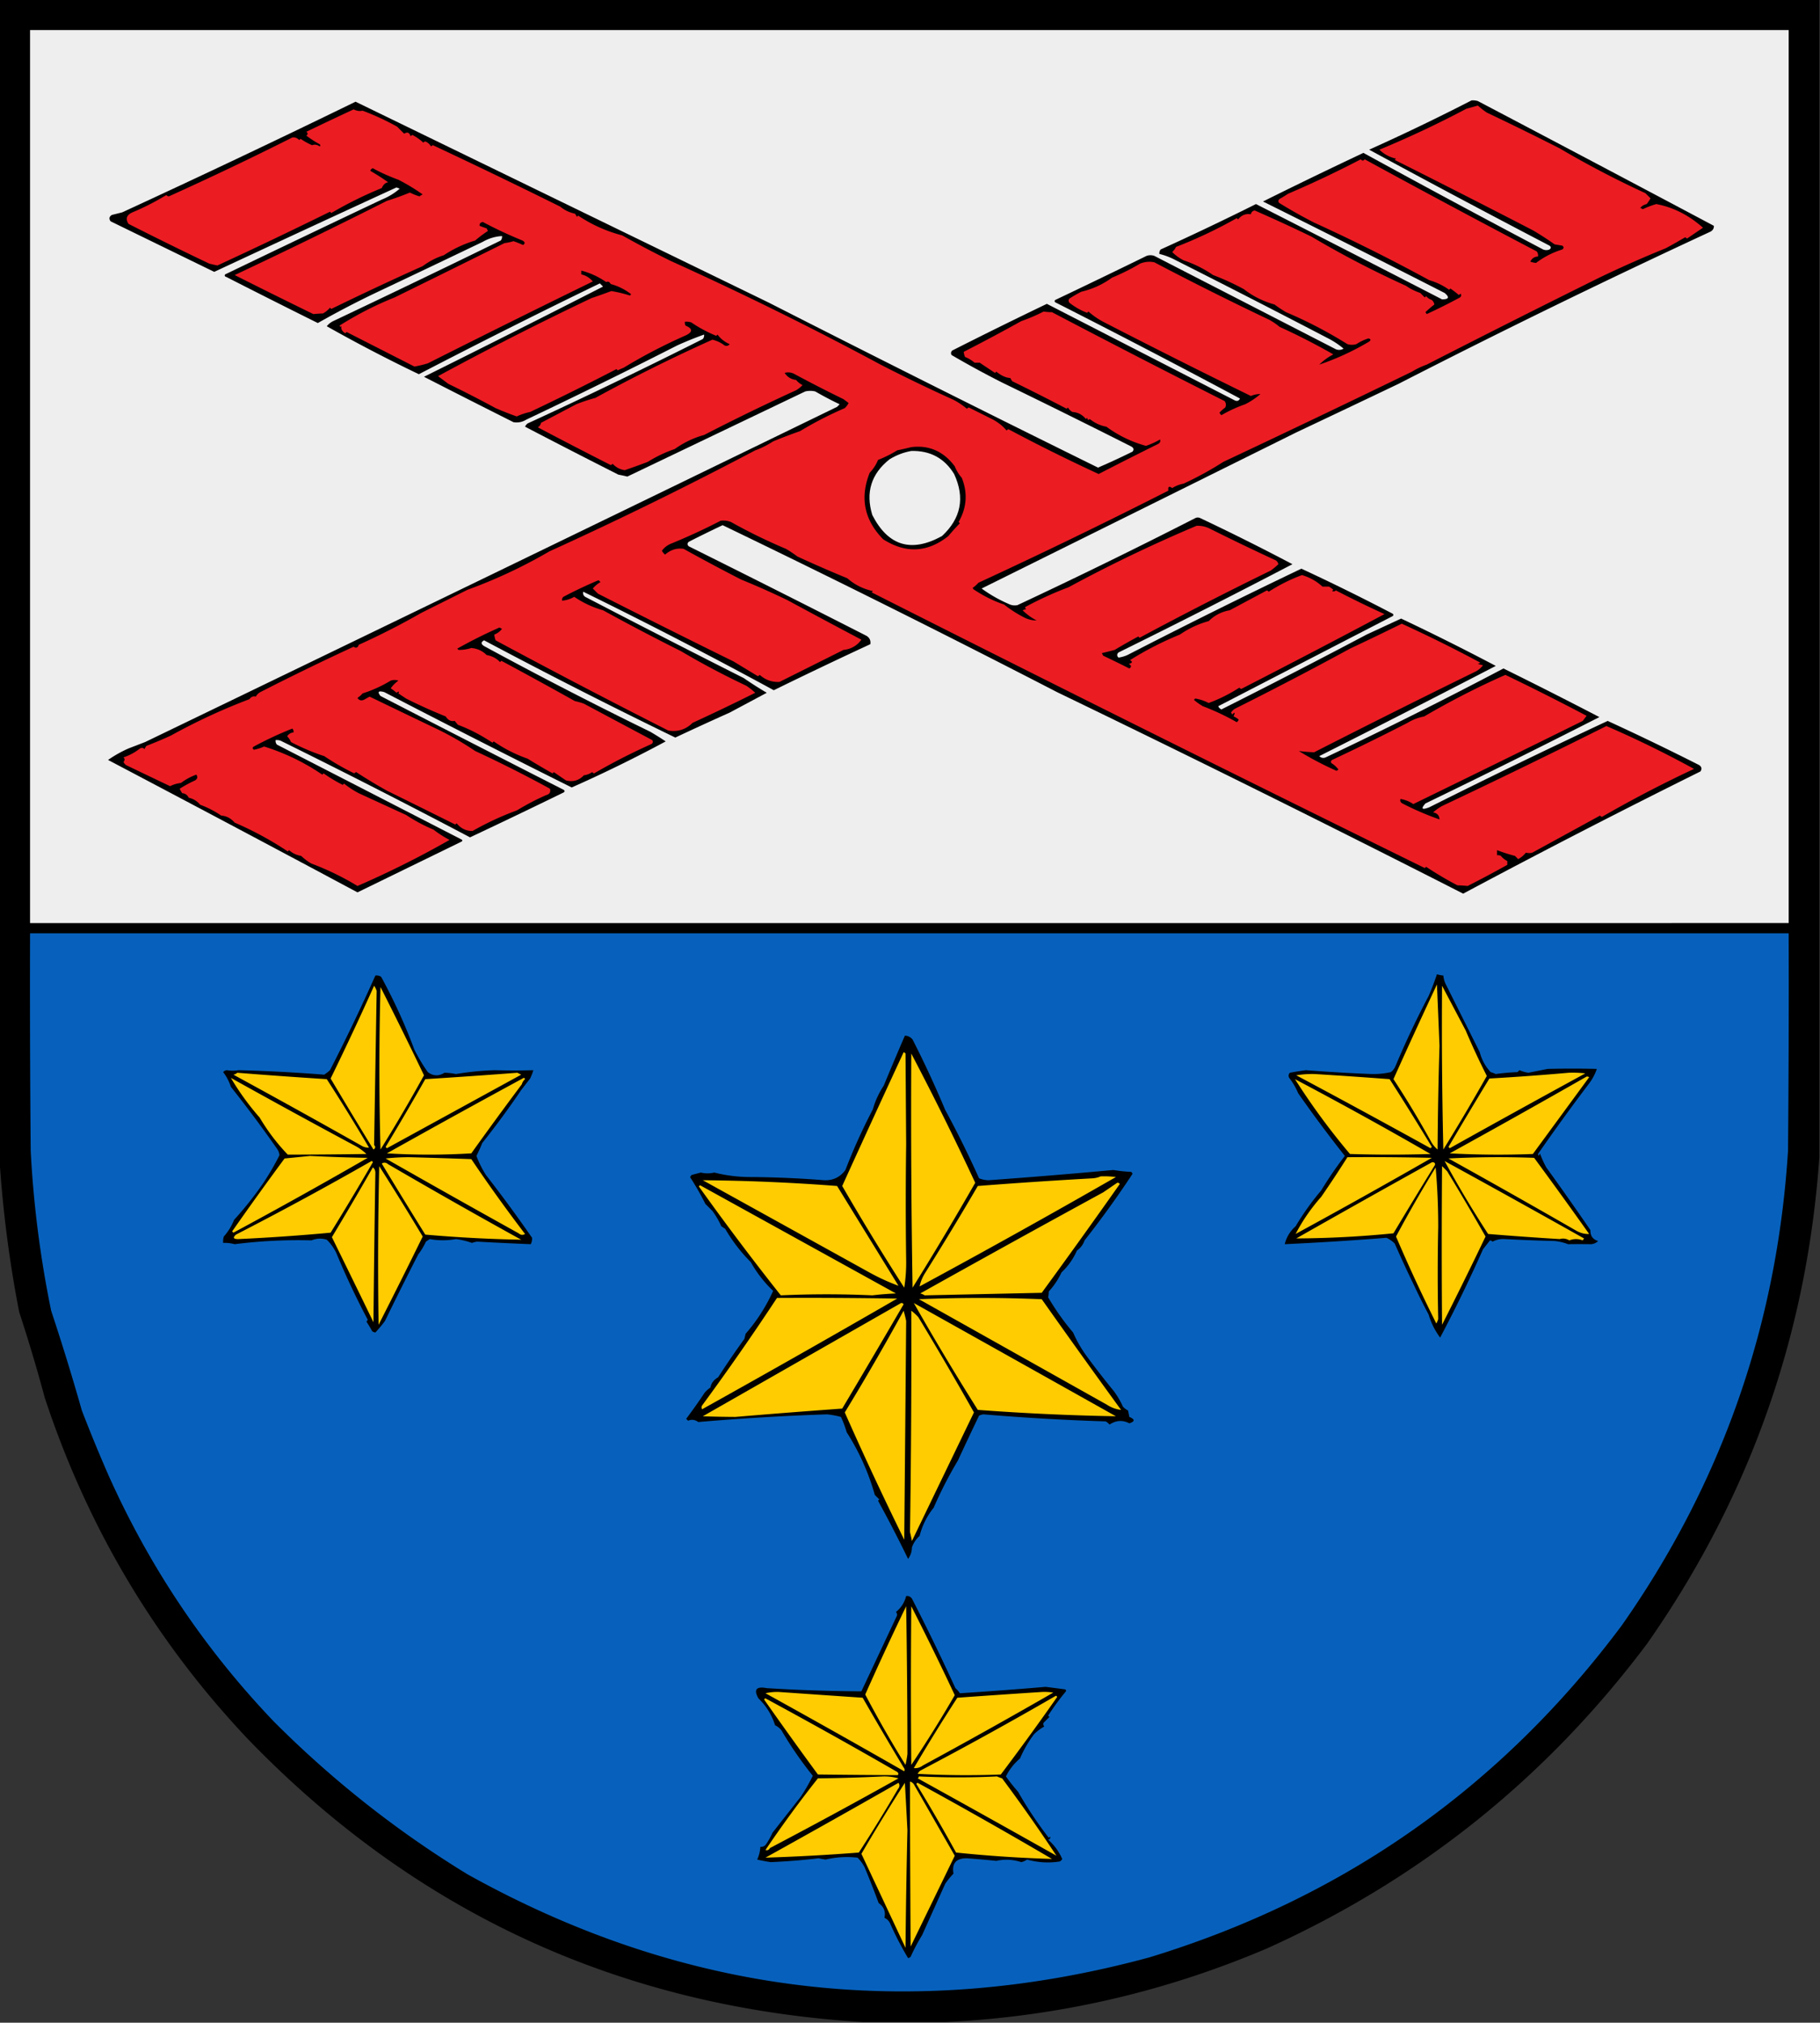 <svg xmlns="http://www.w3.org/2000/svg" width="1423" height="1581" style="shape-rendering:geometricPrecision;text-rendering:geometricPrecision;image-rendering:optimizeQuality;fill-rule:evenodd;clip-rule:evenodd"><rect width="100%" height="100%" fill="#333333" stroke="none"/><path style="opacity:1" d="M-.5-.5h1423v905c-9.8 139.25-54.64 265.92-134.5 380-78.74 105.1-177.91 184.6-297.5 238.5-80.345 34.17-164.012 53.34-251 57.5h-65c-189.154-11.67-349.321-85.34-480.5-221-72.617-76.77-125.617-165.77-159-267a1289.12 1289.12 0 0 0-20-67c-7.807-40.143-12.974-80.476-15.5-121V-.5z"/><path style="opacity:1" fill="#edeeed" d="M23.5 23.5h1375v698H23.5v-698z"/><path style="opacity:1" d="M1150.5 78.5c1.7-.16 3.37.007 5 .5a47416.59 47416.59 0 0 1 184.5 97.5c.16 1.887-.67 3.387-2.5 4.5a6882.757 6882.757 0 0 0-244 119 22570.305 22570.305 0 0 1-80 38l-246 122a108.985 108.985 0 0 0 21 12c2.254 1.15 4.587 1.484 7 1a4464.986 4464.986 0 0 0 139-68c1.333-.667 2.667-.667 4 0a1810.533 1810.533 0 0 1 72 36 6509.367 6509.367 0 0 1-136 69c-1.333 1.333-1.333 2.667 0 4 2.323-.306 4.656-.972 7-2a5072.593 5072.593 0 0 1 136-67.5 1662.91 1662.91 0 0 1 71 35c1.02.502 1.19 1.168.5 2A187046.15 187046.15 0 0 0 952.5 552c.498 1.158 1.331 1.991 2.5 2.5a6153.897 6153.897 0 0 0 113.5-58.5c9.07-4.202 18.07-8.369 27-12.5a1913.932 1913.932 0 0 1 74 37 13321.178 13321.178 0 0 1-138 70.5c1.43 1.44 3.1 1.774 5 1a3543.976 3543.976 0 0 0 139-69.5 3977.108 3977.108 0 0 1 75 38 7310.858 7310.858 0 0 1-136 67.5c-3.77 4.245-2.77 5.245 3 3a5465.754 5465.754 0 0 1 139.5-67.5 2043.058 2043.058 0 0 1 71.5 34.5c2.03 1.396 2.36 3.062 1 5a6934.632 6934.632 0 0 0-185.5 95.5A16691.32 16691.32 0 0 0 826.5 541 10609.356 10609.356 0 0 0 565 410.5a975.723 975.723 0 0 0-26.5 13c-1.231 1.151-1.231 2.317 0 3.5a15455.129 15455.129 0 0 1 139 70c2.419 1.509 3.419 3.675 3 6.5a3850.255 3850.255 0 0 0-75.5 36 3933.568 3933.568 0 0 0-149-77c-.445 2.094.388 3.594 2.5 4.5a10674.649 10674.649 0 0 0 123 63 298.478 298.478 0 0 0 18 11.5c-9.632 5.15-19.299 10.317-29 15.5a2414.783 2414.783 0 0 0-42.5 19.5 4491.836 4491.836 0 0 1-149.5-76c-2.579 1.388-2.579 2.888 0 4.5a3351.167 3351.167 0 0 0 130 67 272.178 272.178 0 0 1 12 7.5 1071.024 1071.024 0 0 1-73.5 36A10061.41 10061.41 0 0 1 300.5 541c-4.615-1.314-5.615-.314-3 3A28959.423 28959.423 0 0 0 441 617.5c.688.832.521 1.498-.5 2a5505.892 5505.892 0 0 1-73 35 6156.987 6156.987 0 0 0-148-75.5 8.43 8.43 0 0 0-4-.5c-.17 1.322.163 2.489 1 3.5l144 74c1.333.667 1.333 1.333 0 2a555708.556 555708.556 0 0 1-81 39.5A33658.09 33658.09 0 0 0 84.5 594a94.832 94.832 0 0 1 16-9l13-5a205908.036 205908.036 0 0 0 541-262l2-2a256.871 256.871 0 0 1-19-10 16.242 16.242 0 0 0-8 0c-46.246 22.121-92.579 44.288-139 66.5a130.406 130.406 0 0 0-7-1.5c-24.516-12.4-48.85-24.9-73-37.5a7.248 7.248 0 0 1 2-2.5 4317.508 4317.508 0 0 0 137-66c.837-1.011 1.17-2.178 1-3.5a273.953 273.953 0 0 0-21 8.5 4834.328 4834.328 0 0 1-118 58c-3.122 1.904-6.455 2.571-10 2a9771.292 9771.292 0 0 1-70-35.5 13783.366 13783.366 0 0 0 140-70.5l-2.5-2.5a5625.501 5625.501 0 0 0-141.5 71 1223.568 1223.568 0 0 1-72-37.5 14.705 14.705 0 0 1 5-4 11984.664 11984.664 0 0 0 131-63c.837-1.011 1.17-2.178 1-3.5-5.317.318-10.317 1.818-15 4.5a15459.8 15459.8 0 0 1-84 40 723.04 723.04 0 0 0-45 23.5 7121.91 7121.91 0 0 1-71.5-36c-1.257-.35-1.591-1.017-1-2A20868.928 20868.928 0 0 1 298.5 156c5.169-2.081 9.836-4.914 14-8.5l-2.5-1a26255.957 26255.957 0 0 0-142.5 66l-81-39.5c-1.49-2.022-1.158-3.688 1-5l8-2A9210.703 9210.703 0 0 0 278 79.5a9680358.519 9680358.519 0 0 0 323 157 21880.586 21880.586 0 0 0 257.5 129 571.912 571.912 0 0 0 27-12.5c1.227-1.587.894-2.921-1-4a7087.058 7087.058 0 0 0-101-50 746.42 746.42 0 0 1-39.5-21.5c-.684-1.284-.517-2.451.5-3.5a3800.994 3800.994 0 0 1 74-36.5l147 75.5c1.819.783 3.152.283 4-1.5a7361.293 7361.293 0 0 0-144-75c-1.021-.502-1.188-1.168-.5-2a6937.998 6937.998 0 0 0 71.5-34.5c2-.667 4-.667 6 0l142 73c2.08.808 4.08.641 6-.5a65.816 65.816 0 0 0-13-8.5 10078.26 10078.26 0 0 0-119-61 52.231 52.231 0 0 0-12-4.5c-.17-1.322.163-2.489 1-3.5a2216.02 2216.02 0 0 0 74.5-35.5c48.44 24.637 96.94 49.47 145.5 74.5 5.34.005 6.01-1.662 2-5a14394.204 14394.204 0 0 0-142-71.5 4002.134 4002.134 0 0 1 78.5-38c46.65 25.547 93.49 50.714 140.5 75.5 1.67.667 3.33.667 5 0 1.33-1 1.33-2 0-3a9872.92 9872.92 0 0 1-141-75 1679.83 1679.83 0 0 0 80-38.5z"/><path style="opacity:1" fill="#ec1c23" d="M1155.5 82.5c2.17 2 4.5 3.834 7 5.5a2256.4 2256.4 0 0 1 57 28 752.517 752.517 0 0 0 67 35c1.33 1.333 2.67 2.667 4 4a33.095 33.095 0 0 1-3 4.5c-2.07.453-3.73 1.453-5 3 .67.333 1.33.667 2 1a66.975 66.975 0 0 1 10.5-4c13.3 2.507 25.47 8.674 36.5 18.5-4.17 2.833-8.33 5.667-12.5 8.5a3.595 3.595 0 0 0-1.5-1 422.363 422.363 0 0 1-15 8.5 907.873 907.873 0 0 0-52 23 11223.743 11223.743 0 0 0-135 68 60.907 60.907 0 0 0-11.5 5.5c-49.3 23.949-98.47 47.449-147.5 70.5a258.362 258.362 0 0 1-31 17c-3.248.628-6.248 1.794-9 3.5-2.435-1.779-3.435-1.113-3 2-49.502 25.154-99.002 49.154-148.5 72a25.936 25.936 0 0 1-4.5 4l.5 1c7.699 5.194 15.699 9.194 24 12a95.626 95.626 0 0 0 16.5 10.5c2.93 1.318 5.93 1.985 9 2a47.05 47.05 0 0 1-11-8l3-1c-1.333-.667-1.333-1.333 0-2a270.985 270.985 0 0 1 33-15 1145.746 1145.746 0 0 1 100-48c3.447-.192 6.78.475 10 2a1904.99 1904.99 0 0 0 52 25c1.074.739 1.741 1.739 2 3-1.473 1.481-3.473 3.148-6 5A2982.463 2982.463 0 0 0 891 498.5l-1-1a442.99 442.99 0 0 0-18.5 10.5 366.92 366.92 0 0 1-10 2.5l1 2a860.012 860.012 0 0 1 20.5 10c1.824-1.249 1.657-2.415-.5-3.5 2.964-.84 3.297-1.84 1-3 12.126-7.652 25.126-14.318 39-20 7.179-4.912 14.679-8.412 22.5-10.5 4.591-4.53 10.091-7.363 16.5-8.5l29-15.5a3.647 3.647 0 0 1 1.5 1 131.29 131.29 0 0 1 26-13c6.12 1.822 11.45 4.822 16 9h5c1.25.711 2.42 1.544 3.5 2.5-.33.333-.67.667-1 1 1.05.492 2.05.326 3-.5a827.699 827.699 0 0 0 38 18.5 8541.192 8541.192 0 0 1-112 58.5 3.647 3.647 0 0 1-1.5-1 122.447 122.447 0 0 1-24 12c-3.391-1.781-6.891-2.947-10.5-3.5l-1 1a40.943 40.943 0 0 0 7 5 192.03 192.03 0 0 1 26.5 12.5 4.457 4.457 0 0 0 1.5-2 12.403 12.403 0 0 0-4-2.5c1.341-3.262 1.008-3.762-1-1.5l-1-1.5a9.568 9.568 0 0 1 3-3 2897.614 2897.614 0 0 0 90-47 2312.96 2312.96 0 0 0 40.5-19.5c20.91 9.54 41.41 19.706 61.5 30.5-.67.333-1.33.667-2 1l4 1a16.618 16.618 0 0 1-6 5 8366.09 8366.09 0 0 0-126 63c-4.03-.126-8.03-.46-12-1a247.953 247.953 0 0 0 29.5 15.5l1.5-1a19.745 19.745 0 0 0-5.5-5c-.62-.949-.45-1.782.5-2.5 20.34-9.549 40.01-19.215 59-29 4-2.445 8.33-4.112 13-5 20.79-12.14 41.95-22.973 63.5-32.5a1887.005 1887.005 0 0 1 63.5 32l-3 4a24311.482 24311.482 0 0 1-132.5 65 24.554 24.554 0 0 0-10-4c-.51 1.496-.01 2.663 1.5 3.5a230.845 230.845 0 0 0 29 12.5c-.13-3.095-1.79-4.928-5-5.5a41.021 41.021 0 0 1 7-5 6282.006 6282.006 0 0 0 128.5-62.5c23.08 9.958 45.91 21.125 68.5 33.5a951.932 951.932 0 0 0-72 37.5 3.595 3.595 0 0 1-1.5-1c-17.69 9.7-35.35 19.367-53 29-1.53.388-3.19.388-5 0a18.533 18.533 0 0 1-6 5c-.83-.833-1.67-1.667-2.5-2.5a124.158 124.158 0 0 1-14-4.5v4a4.939 4.939 0 0 1 3 .5 14.478 14.478 0 0 0 5 4v3a847.191 847.191 0 0 1-31 16.5 91.524 91.524 0 0 0-8-.5 275.306 275.306 0 0 1-24.5-14.5c-.33.333-.67.667-1 1C967.763 606.646 823.596 534.813 681.5 463l1-1c-7.59-1.614-14.256-4.947-20-10a1007.027 1007.027 0 0 1-39-17 94.072 94.072 0 0 0-9-6 427.28 427.28 0 0 1-43-21c-2.626-.995-5.293-1.328-8-1a468.517 468.517 0 0 1-39 18c-2.876 1.22-5.209 3.053-7 5.5a10.756 10.756 0 0 0 2.5 3c4.325-3.779 9.158-5.279 14.5-4.5a1535.932 1535.932 0 0 0 45 24 635.292 635.292 0 0 1 36 16 6507.98 6507.98 0 0 0 58 31c-3.434 4.72-8.1 7.386-14 8l-50 25c-5.856.331-11.023-1.502-15.5-5.5a3.647 3.647 0 0 1-1.5 1c-6.301-3.82-12.634-7.654-19-11.5a8970.376 8970.376 0 0 1-106-53 274.262 274.262 0 0 1-4-4 21.783 21.783 0 0 1 6-5l-1.5-1.5a345.015 345.015 0 0 0-27.5 13c-.886.825-1.219 1.825-1 3a22.908 22.908 0 0 0 9.5-3 77.102 77.102 0 0 0 22.5 10.5 1748.228 1748.228 0 0 0 61 32 618.998 618.998 0 0 0 51 27 57.688 57.688 0 0 1 7 5.5 1569.426 1569.426 0 0 1-49 23.5c-5.274 5.237-11.608 7.237-19 6-46.051-23.342-91.051-46.842-135-70.5-.572-1.578-.906-3.078-1-4.5 2.424-.923 4.424-2.423 6-4.5l-2-1a380.8 380.8 0 0 0-33 16.5l1 1c3.365.054 6.699-.446 10-1.5 4.715.399 8.715 2.233 12 5.5 4.125.704 7.625 2.537 10.5 5.5l1-1a3506.113 3506.113 0 0 1 57.5 31.5 54.628 54.628 0 0 1 7 2 47823.813 47823.813 0 0 0 53.5 28.5c.749 1.135.583 2.135-.5 3a475.31 475.31 0 0 0-45 23 3.647 3.647 0 0 1-1.5-1 14.293 14.293 0 0 1-6.5 2.5c-3.82 4.069-8.486 5.402-14 4a2259.533 2259.533 0 0 1-9.5-6.5l-1 1a582.363 582.363 0 0 1-19.5-11.5c-9.494-3.33-18.328-7.83-26.5-13.5l-1 1c-8.728-5.859-17.728-10.526-27-14l-2.5-3c-2.888.56-5.221-.607-7-3.5a394.068 394.068 0 0 1-31-14l-6-4c.84-1.666.34-1.833-1.5-.5a36.078 36.078 0 0 0-4.5-3.5 25.658 25.658 0 0 1 6-6c-2-.667-4-.667-6 0-6.873 4.171-14.206 7.504-22 10a19.887 19.887 0 0 1-4 3.5c1.193 1.884 2.859 2.384 5 1.5 1.51-.85 3.01-1.683 4.5-2.5a14184.476 14184.476 0 0 0 52 25 236.437 236.437 0 0 1 30.5 17.5c20.118 9.308 39.618 19.141 58.5 29.5.741 2.612-.259 4.278-3 5-7.231 3.129-14.898 7.129-23 12-11.561 4.187-23.061 9.52-34.5 16-4.955.11-9.121-1.89-12.5-6l-1 1a16411.235 16411.235 0 0 0-53.5-26.5 398.673 398.673 0 0 1-24-14.5 3.647 3.647 0 0 0-1.5 1 192.83 192.83 0 0 1-23.5-13.5c-8.654-2.802-17.321-6.469-26-11a13.315 13.315 0 0 0-3-4.5c1.228-1.821 2.894-2.821 5-3 .219-1.175-.114-2.175-1-3a285.022 285.022 0 0 0-30 14c-1.211.774-1.211 1.607 0 2.5 2.665-.48 5.331-1.313 8-2.5 16.329 5.082 31.496 12.415 45.5 22l1-1c4.775 3.37 9.775 6.37 15 9l1-1a70.955 70.955 0 0 0 11.5 7.5c12.302 5.66 24.635 11.327 37 17a133.023 133.023 0 0 0 21.5 11.5 81.272 81.272 0 0 0 12.5 8 737.49 737.49 0 0 1-72 36 213.161 213.161 0 0 0-36-17.5 38.769 38.769 0 0 1-8-6c-3.627-.564-6.793-2.064-9.5-4.5l-1 1a258.639 258.639 0 0 0-41.5-22.5c-2.999-3.412-6.499-5.246-10.5-5.5-5.228-3.53-10.728-6.363-16.5-8.5-2.371-2.852-5.371-4.686-9-5.5-.972-2.136-2.639-3.303-5-3.5a18.08 18.08 0 0 1-2-3.5 94.853 94.853 0 0 1 12-6.5c1.921-1.241 2.254-2.741 1-4.5a42.759 42.759 0 0 0-12 6.5c-3.038.336-5.872 1.169-8.5 2.5A14761.11 14761.11 0 0 1 98.5 598a7.248 7.248 0 0 1-2-2.5c1.211-1.22 1.211-2.387 0-3.5a42.318 42.318 0 0 0 13-7c1.284-.684 2.451-.517 3.5.5a9.454 9.454 0 0 1 1.5-2.5 337.947 337.947 0 0 0 19-8c20.107-11.109 40.607-20.609 61.5-28.5 1.46-1.922 3.127-2.589 5-2 .833-1.5 2-2.667 3.5-3.5a2015.75 2015.75 0 0 1 73-35.5c1.875 1.336 3.208.836 4-1.5a577.51 577.51 0 0 0 49-25 40249.22 40249.22 0 0 0 36-18 393.219 393.219 0 0 0 64-30 3030.917 3030.917 0 0 0 161-79c4.557-1.611 9.224-3.944 14-7a398.23 398.23 0 0 1 21-8 288.419 288.419 0 0 1 35-18 13.92 13.92 0 0 0 3-4l-4-3a1072.575 1072.575 0 0 1-39-20c-2.401-1.039-4.734-1.206-7-.5 2.097 3.21 5.097 5.044 9 5.5a14.506 14.506 0 0 0 5 4 22.755 22.755 0 0 1-5 4 1671.696 1671.696 0 0 0-72 35c-8.046 2.183-15.713 5.85-23 11a100.914 100.914 0 0 0-21 10 596.801 596.801 0 0 1-18 6.5c-3.705-.514-6.871-2.18-9.5-5a3.647 3.647 0 0 1-1.5 1 3752.36 3752.36 0 0 1-57-29.5c1.349-.772 2.182-1.939 2.5-3.5l27.5-14.5c4.91-1.956 9.91-3.622 15-5a1297.113 1297.113 0 0 1 91.5-45.5c3.474.82 6.641 2.32 9.5 4.5 1.574.699 2.907.365 4-1-3.882-1.679-7.048-4.179-9.5-7.5l-1 1c-7.286-3.043-13.786-6.543-19.5-10.5a12.93 12.93 0 0 0-5-.5 4.934 4.934 0 0 0 .5 3c5.619 2.349 5.786 4.849.5 7.5-17.219 7.603-33.553 16.103-49 25.5a37.138 37.138 0 0 0-4.5 2l-1-1a2115.531 2115.531 0 0 1-67.5 33.5 50.2 50.2 0 0 0-10.5 3.5 248.129 248.129 0 0 1-16.5-6.5 964.97 964.97 0 0 0-37-19l-8-6a2524.191 2524.191 0 0 1 120-61 529.47 529.47 0 0 0 15.5-5.5c5.07.851 9.903 2.018 14.5 3.5l1-1c-4.766-3.717-10.1-6.383-16-8-.969-1.758-2.136-2.258-3.5-1.5-5.992-4.172-12.492-7.172-19.5-9v3c3.566.788 6.566 2.622 9 5.5a11708.403 11708.403 0 0 0-129 64c-3.761 1.141-7.261 1.974-10.5 2.5l-53-27-1 1c-2.623-1.515-3.623-3.515-3-6-.654 1.196-1.154 1.196-1.5 0a261.366 261.366 0 0 1 43-22 17881.16 17881.16 0 0 0 86-42.5 38.852 38.852 0 0 0 7-1.5c2.54.902 5.04 1.902 7.5 3 1.726-1.148 1.559-2.315-.5-3.5a327.537 327.537 0 0 1-31-14.5c-1.89.369-2.724 1.369-2.5 3a66.678 66.678 0 0 0 5.5 2l1 2a100.82 100.82 0 0 0-10 7.5 91.429 91.429 0 0 0-24.5 11.5c-5.679 1.76-11.179 4.593-16.5 8.5a2431.489 2431.489 0 0 0-71.5 33.5l-1-1a18.117 18.117 0 0 1-5.5 4.5c-2.648.099-5.148.265-7.5.5a5246.406 5246.406 0 0 1-61.5-30.5 4807.307 4807.307 0 0 0 119-58 223.104 223.104 0 0 0 18-6.5 43.765 43.765 0 0 0 7.5 3 9.454 9.454 0 0 1 2.5-1.5 153.086 153.086 0 0 0-19-11.5c-7.313-2.677-13.98-5.677-20-9-1 .333-1.667 1-2 2 5.263 3.059 9.929 6.059 14 9-2.157.281-3.823 1.781-5 4.5-13.345 5.421-26.512 11.921-39.5 19.5l-1-1a3877.67 3877.67 0 0 1-88 42 91.567 91.567 0 0 1-6.5-1.5 2767.858 2767.858 0 0 1-63-31c-2.564-3.924-1.564-6.924 3-9 8.846-3.676 17.68-8.176 26.5-13.5a3.943 3.943 0 0 0 2 1 2559.954 2559.954 0 0 0 96.5-46c1.924-.394 3.757.273 5.5 2l1-1a55.121 55.121 0 0 0 9 5c2.042-.785 4.042-.452 6 1 .688-.832.521-1.498-.5-2a78.697 78.697 0 0 1-10-6.5c1.333-1 1.333-2 0-3a2575.468 2575.468 0 0 1 37-17.5c2.403 1.204 4.736 1.538 7 1a197.883 197.883 0 0 1 27 12.5l5.5 5.5c2.506-1.583 4.173-.916 5 2a3.647 3.647 0 0 1 1.5-1 39.044 39.044 0 0 1 8.5 6c.718-.951 1.551-1.117 2.5-.5 1.5.833 2.667 2 3.5 3.5a3.647 3.647 0 0 1 1.5-1 4890.157 4890.157 0 0 1 99.5 48c3.361 2.763 7.195 4.597 11.5 5.5a9.454 9.454 0 0 1 1.5 2.5l1-1c10.599 7.092 22.099 12.259 34.5 15.5a764.462 764.462 0 0 0 38 20c56.215 25.417 110.881 52.417 164 81a1296.878 1296.878 0 0 0 57 27.5 59.15 59.15 0 0 1 10.5 7 3.647 3.647 0 0 1 1.5-1l19 9.5c4.404 2.47 7.904 5.304 10.5 8.5a3.647 3.647 0 0 1 1.5-1c22.701 12.099 46.201 23.766 70.5 35a3013.795 3013.795 0 0 1 46.5-23.5c1.507-.837 2.007-2.004 1.5-3.5a58.672 58.672 0 0 1-11 5c-11.259-3.086-21.592-8.086-31-15-4.583-.781-8.917-2.781-13-6-1.016 1.134-1.683.801-2-1l-1 1c-2.672-3.34-6.172-5.174-10.5-5.5-1.5-.833-2.667-2-3.5-3.5l-1 1a1702.92 1702.92 0 0 0-42.5-21.5 9.454 9.454 0 0 1-1.5-2.5c-3.491-.204-7.158-1.87-11-5l-1 1a1700.56 1700.56 0 0 1-12-8h-4a26.035 26.035 0 0 0-7.5-4.5c-.551-1.398-.884-2.732-1-4a1459.13 1459.13 0 0 0 45-24 136.075 136.075 0 0 0 17.5-7.5c2.025.328 4.191.494 6.5.5a9258.634 9258.634 0 0 0 135 69.5c1.131 1.574 1.298 3.241.5 5a35.594 35.594 0 0 0-4.5 4 4.457 4.457 0 0 0 1.5 2 107.151 107.151 0 0 1 18.5-8.5 57.668 57.668 0 0 0 12-8c-2.551-.023-5.051.477-7.5 1.5A6138 6138 0 0 1 863.5 252a58.883 58.883 0 0 1-12.5-8.5l-1 1a51.17 51.17 0 0 1-14-8c-.667-1-.667-2 0-3a92.887 92.887 0 0 1 9.5-5.5c8.794-2.066 16.794-5.733 24-11a169.303 169.303 0 0 0 22-11c3.572-1.405 7.239-1.738 11-1a2458.46 2458.46 0 0 0 90 45 52.108 52.108 0 0 1 8 5.5 511.898 511.898 0 0 1 42 21.5 45.45 45.45 0 0 0-11 8c13.56-4.609 26.56-10.609 39-18 1.49-1.156 1.33-1.99-.5-2.5a36.679 36.679 0 0 0-9.5 4.5c-2.33.667-4.67.667-7 0a341.514 341.514 0 0 0-48-25 93.822 93.822 0 0 1-9-6c-8.858-2.429-16.858-6.429-24-12a196.487 196.487 0 0 0-24-11c-7.088-4.877-14.755-8.711-23-11.5a34.4 34.4 0 0 1-9-6.5 13.92 13.92 0 0 0 3-4 360.42 360.42 0 0 0 47.5-22.5l1 1c2.718-3.375 6.051-4.708 10-4 .347-1.68 1.347-2.68 3-3 15.395 6.744 30.23 13.577 44.5 20.5 23.53 13.943 48.2 26.776 74 38.5 3 2.167 6.66 4.001 11 5.5 1.17 1.167 2.33 2.333 3.5 3.5.33-.333.67-.667 1-1a10.914 10.914 0 0 0 4.5 3 6.218 6.218 0 0 1 2 3.5 92.537 92.537 0 0 0-7 6c.33.5.67 1 1 1.5a467.337 467.337 0 0 0 26-13c1.08-.865 1.25-1.865.5-3-.41.457-.91.791-1.5 1a74.391 74.391 0 0 0-6.5-5c-.33.333-.67.667-1 1a50.058 50.058 0 0 0-15.5-7.5 1414.75 1414.75 0 0 0-90-45 368.15 368.15 0 0 1-27.5-15.5c-.749-1.135-.583-2.135.5-3 2.2-1.238 4.36-2.572 6.5-4 19.6-8.4 38.6-17.4 57-27 1 1.333 2 1.333 3 0a8795.715 8795.715 0 0 0 134.5 72c.93 1.189 1.26 2.522 1 4-2.77.095-4.77 1.429-6 4 1.58.572 3.08.906 4.5 1 6.17-4.668 13-8.168 20.5-10.5 1.33-1 1.33-2 0-3l-6-1a230.316 230.316 0 0 0-17-11 9640.127 9640.127 0 0 0-108-55c.33-.333.67-.667 1-1-5.04-1.129-9.37-3.462-13-7a792.43 792.43 0 0 0 68-32c3.13-.841 6.13-1.675 9-2.5z"/><path style="opacity:1" d="M712.5 349.5c13.934-1.716 25.267 3.284 34 15a31 31 0 0 0 5.5 9c4.729 11.845 3.895 23.345-2.5 34.5l1 1a151.536 151.536 0 0 0-9 10c-16.348 12.941-33.348 13.775-51 2.5-14.796-15.124-18.296-32.457-10.5-52 2.852-2.993 5.018-6.326 6.5-10a92.777 92.777 0 0 0 15-7.5 305.962 305.962 0 0 0 11-2.5z"/><path style="opacity:1" fill="#edeeed" d="M712.5 352.5c14.72-.393 25.886 5.607 33.5 18 8.579 18.518 5.412 34.684-9.5 48.5-23.988 13.224-42.155 7.724-54.5-16.5-5.35-17.614-.85-32.114 13.5-43.5 5.382-3.288 11.049-5.455 17-6.5z"/><path style="opacity:1" fill="#0761bc" d="M23.5 729.5h1375c.17 56.668 0 113.334-.5 170-8.59 136.13-51.93 259.79-130 371-94.6 126.75-217.76 213.25-369.5 259.5-186.68 50.57-364.346 28.9-533-65-55.134-33.69-105.634-73.52-151.5-119.5-53.902-56.41-96.902-120.41-129-192-7.39-16.84-14.39-33.84-21-51a1855.54 1855.54 0 0 0-24-78 833.523 833.523 0 0 1-16-125c-.5-56.666-.667-113.332-.5-170z"/><path style="opacity:1" d="M1123.5 761.5c1.62.538 3.28.871 5 1 .19 2.064.69 4.064 1.5 6 8.97 17.935 17.97 35.935 27 54 1.5 5.851 4.34 11.018 8.5 15.5 1.37.402 2.71.902 4 1.5a166.19 166.19 0 0 1 17-1.5l1.5-1.5c2.22.972 4.55 1.639 7 2l15-3c12.92-.314 25.76-.314 38.5 0-1.46 4.317-3.63 8.317-6.5 12a1568.347 1568.347 0 0 0-39.5 54.5c.44 1.762.94 1.595 1.5-.5a81.334 81.334 0 0 0 5 11 2351.415 2351.415 0 0 1 34.5 49c-.15 4.444 1.85 7.278 6 8.5-1.52 1.508-3.35 2.342-5.5 2.5-6.37-.085-12.37-.085-18 0a39.077 39.077 0 0 0-10.5-2.5c-13.01-.313-26.01-.813-39-1.5-3.41-.204-6.57.462-9.5 2a3.947 3.947 0 0 0-2-1 1138.8 1138.8 0 0 0-5.5 7c-10.24 23.098-21.41 46.1-33.5 69a56.768 56.768 0 0 1-9-18c-3.86-7.24-7.52-14.57-11-22a922.1 922.1 0 0 1-15.5-33.5 22.237 22.237 0 0 0-6.5-4.5 2418.701 2418.701 0 0 1-79.5 5c1.35-5.525 4.18-10.191 8.5-14a206.87 206.87 0 0 1 20-28 290.756 290.756 0 0 1 18.5-27 998.693 998.693 0 0 1-36.5-49 53.704 53.704 0 0 0-7-12c-.78-1.444-.61-2.777.5-4 4.13-.775 8.3-1.441 12.5-2a1333.2 1333.2 0 0 0 51.5 3c5.11.114 10.11-.386 15-1.5a11.477 11.477 0 0 0 3.5-4.5 685.23 685.23 0 0 1 26-55 205.961 205.961 0 0 0 6.5-17zM293.5 762.5c1.644-.214 3.144.12 4.5 1 10.148 18.609 18.815 37.609 26 57 3.275 6.455 6.775 12.288 10.5 17.5 4.213 3.142 8.546 3.308 13 .5 2.98.042 5.98.375 9 1a226.25 226.25 0 0 1 30.5-3c9.985.294 19.985.294 30 0-.607 2.082-1.44 4.249-2.5 6.5-2.339 3.005-4.673 6.005-7 9-9.268 13.733-19.435 27.566-30.5 41.5a104.354 104.354 0 0 1-4.5 10 78.796 78.796 0 0 0 7.5 15 1091.963 1091.963 0 0 1 36 49c.122 1.669-.212 3.335-1 5a2984.761 2984.761 0 0 1-42-2c-1.366.206-2.699.54-4 1a60.271 60.271 0 0 0-12.5-3c-6.89 1.242-13.724 1.242-20.5 0l-3 2a52.475 52.475 0 0 1-6 10 2663.17 2663.17 0 0 0-26 52c-2.371 3.2-4.871 6.2-7.5 9a4.942 4.942 0 0 1-2.5-1c-1.427-2.6-2.927-5.1-4.5-7.5.457-.41.791-.91 1-1.5a614.901 614.901 0 0 1-24.5-52 36.986 36.986 0 0 0-7.5-10.5c-3.935-1.265-7.935-1.098-12 .5a395.684 395.684 0 0 0-60 3 29.146 29.146 0 0 0-9-1 12.93 12.93 0 0 1 .5-5 43.593 43.593 0 0 0 8-13 265.718 265.718 0 0 0 23-29 209.885 209.885 0 0 0 12.5-21.5 9.62 9.62 0 0 0-1.5-4.5 967.66 967.66 0 0 0-36.5-49 37.877 37.877 0 0 0-6-11.5c.763-.944 1.763-1.444 3-1.5 2.844.526 5.844.526 9 0 22.442.58 44.776 1.747 67 3.5a36.078 36.078 0 0 0 4.5-3.5 1475.107 1475.107 0 0 0 35.5-74z"/><path style="opacity:1" fill="#fecc00" d="M1123.5 769.5c.68 15.872 1.35 31.872 2 48-.82 26.958-1.32 53.958-1.5 81a21.58 21.58 0 0 1-5-6 743.504 743.504 0 0 0-29.5-49 4737.215 4737.215 0 0 1 34-74zM292.5 770.5c.839 1.141 1.506 2.474 2 4-.664 40.196-1.331 80.363-2 120.5 1.284 1.297 1.117 2.464-.5 3.5a4868.12 4868.12 0 0 1-33.5-55.5 2389.126 2389.126 0 0 0 34-72.5zM1127.5 770.5c6.14 11.605 12.3 23.272 18.5 35a577.249 577.249 0 0 0 16.5 35.5 1654.672 1654.672 0 0 1-34 57.5c-1-42.661-1.33-85.328-1-128zM297.5 771.5a3324.35 3324.35 0 0 1 34 69 1262.462 1262.462 0 0 1-34 58 2299.98 2299.98 0 0 1 0-127z"/><path style="opacity:1" d="M707.5 809.5c2.429.085 4.429 1.085 6 3a800.593 800.593 0 0 1 25.5 55 796.351 796.351 0 0 1 26.5 53.5c2.47.973 4.97 1.473 7.5 1.5a4793.918 4793.918 0 0 0 97.5-8c4.613.779 9.28 1.279 14 1.5.457.414.791.914 1 1.5a765.829 765.829 0 0 1-37.5 52c-1.098 3.251-3.098 5.917-6 8-2.845 6.507-6.845 12.174-12 17a60.772 60.772 0 0 1-10 15c-.034 1.68-.201 3.18-.5 4.5a193.212 193.212 0 0 0 19.5 27.5 97.338 97.338 0 0 0 11 19 670.192 670.192 0 0 0 21 27 67.804 67.804 0 0 1 7 12 14.029 14.029 0 0 0 4 3l1 5c4.466 1.88 4.466 3.55 0 5-5.297-2.71-10.463-2.37-15.5 1a10.705 10.705 0 0 0-3-2.5c-32.057-1.01-63.89-2.84-95.5-5.5a11.17 11.17 0 0 0-3.5 1 2300.42 2300.42 0 0 0-16.5 35 322.976 322.976 0 0 0-19 37c-5.213 6.43-8.879 13.76-11 22-2.744 2.48-4.744 5.48-6 9-.054 3.36-1.054 6.36-3 9a976.47 976.47 0 0 0-23.5-45.5c.333-.33.667-.67 1-1-1.167-1.17-2.333-2.33-3.5-3.5-4.938-17.53-12.271-33.86-22-49a82.422 82.422 0 0 0-4.5-12c-3.838-1.03-7.505-1.69-11-2a1908.22 1908.22 0 0 0-100.5 6c-2.673-1.89-5.34-2.23-8-1l-1.5-1.5a422 422 0 0 0 14.5-20.5 25.553 25.553 0 0 1 4.5-4c.539-3.28 2.539-5.95 6-8a705.165 705.165 0 0 1 20.5-30l1-4a136.045 136.045 0 0 0 21.5-33.5 95.9 95.9 0 0 1-17.5-22.5c-7.694-7.717-14.361-16.384-20-26l-3-2a65.412 65.412 0 0 0-7-12l-5.5-5.5a209.457 209.457 0 0 0-12-21 3.647 3.647 0 0 0 1-1.5 261.12 261.12 0 0 1 7.5-2c3.323.83 6.823.83 10.5 0a113.983 113.983 0 0 0 28 3.5c19.367.134 38.701.967 58 2.5 6.905.269 12.405-2.398 16.5-8 6.129-15.947 13.295-31.78 21.5-47.5 1.735-6.328 4.569-12.494 8.5-18.5a2676.09 2676.09 0 0 1 16.5-39z"/><path style="opacity:1" fill="#fecc00" d="M706.5 822.5c.617.111 1.117.444 1.5 1l.5 71a3196.962 3196.962 0 0 0 0 90.5 125.953 125.953 0 0 1-1.5 21.5 1941.97 1941.97 0 0 1-48.5-79.5 15497.28 15497.28 0 0 1 48-104.5zM712.5 823.5a2369.85 2369.85 0 0 1 50 101 2572.503 2572.503 0 0 1-49 82c-1-60.996-1.333-121.996-1-183zM185.5 838.5a4145.683 4145.683 0 0 0 70 5 1457.8 1457.8 0 0 1 33 53.5c-1.669.122-3.335-.212-5-1a7479.889 7479.889 0 0 0-101-56c1.237-.232 2.237-.732 3-1.5zM404.5 838.5l3 1.5a900598.138 900598.138 0 0 1-105 57.5l-1-1a2164.836 2164.836 0 0 0 31-53 5165.6 5165.6 0 0 0 72-5zM1226.5 838.5c4.35-.166 8.68.001 13 .5a12593.228 12593.228 0 0 0-106 58.5c-.33-.333-.67-.667-1-1a4328.976 4328.976 0 0 1 32-53.5c20.85-1.183 41.51-2.683 62-4.5zM1013.5 840.5a74.34 74.34 0 0 1 14.5-1c19.52 1.196 39.02 2.53 58.5 4a2186.88 2186.88 0 0 1 33 53c-.33.333-.67.667-1 1a7961.689 7961.689 0 0 0-105-57zM1240.5 841.5c.74-.131 1.41.036 2 .5-14.67 20-29.33 40-44 60a704.93 704.93 0 0 1-65-.5c35.9-19.78 71.57-39.78 107-60zM180.5 842.5a6606.247 6606.247 0 0 0 96 52.5 41.348 41.348 0 0 1 10 7c-20.778.299-41.278.465-61.5.5-8.423-8.767-15.756-18.434-22-29a204.166 204.166 0 0 1-22.5-31zM409.5 842.5c.543.06.876.393 1 1a8.192 8.192 0 0 0-2.5 4 3086.14 3086.14 0 0 0-39.5 54c-22 1.333-44 1.333-66 0a8370.945 8370.945 0 0 1 107-59zM1012.5 843.5a3270.018 3270.018 0 0 1 106 58.5c-21 .667-42 .667-63 0a536.47 536.47 0 0 1-43-58.5zM242.5 903.5c14.975.768 29.975 1.268 45 1.5a4074.845 4074.845 0 0 1-105 58.5l-1-1a2723.897 2723.897 0 0 1 41-57 4379.31 4379.31 0 0 0 20-2zM301.5 905.5c5.991-.666 12.157-1 18.5-1 16.169.422 32.336.922 48.5 1.5a1213.015 1213.015 0 0 0 42 58.5c-1.687 1.068-3.354.901-5-.5a10737.88 10737.88 0 0 1-104-58.5zM1053.5 904.5c22-.167 44 0 66 .5a5581.54 5581.54 0 0 1-106.5 59.5c5.37-10.344 12.03-20.011 20-29a887.157 887.157 0 0 0 20.5-31zM1132.5 905.5c22.16-1.163 44.5-1.33 67-.5a3938.964 3938.964 0 0 1 43 59.5c-3.36.178-6.69-.655-10-2.5a7318.999 7318.999 0 0 0-100-56.5zM290.5 907.5c.543.06.876.393 1 1a2276.28 2276.28 0 0 1-33 55 1569.574 1569.574 0 0 1-72 5c-4.039.09-4.706-1.077-2-3.5a2677.217 2677.217 0 0 0 106-57.5zM1129.5 907.5c36.48 19.994 72.81 40.161 109 60.5-.33.5-.67 1-1 1.5-3.53-1.303-7.03-1.303-10.5 0-2.46-1.416-4.96-1.75-7.5-1a2625.931 2625.931 0 0 1-56-4 823.853 823.853 0 0 1-34-57zM298.5 909.5c1.589-1.121 3.256-.954 5 .5a5017.577 5017.577 0 0 0 104 59 1093.153 1093.153 0 0 1-75-4 4933.226 4933.226 0 0 1-34-55.5zM1119.5 908.5c1.85-.228 2.69.439 2.5 2a4348.59 4348.59 0 0 0-32.5 53.5 805.742 805.742 0 0 1-76 4c35.17-19.973 70.5-39.806 106-59.5zM296.5 911.5a2275.008 2275.008 0 0 1 34 55 5069.546 5069.546 0 0 1-34.5 69c-.63-41.337-.463-82.671.5-124zM1127.5 911.5c1.32 1.257 2.65 2.591 4 4a1964.004 1964.004 0 0 1 30 51 3297.849 3297.849 0 0 1-34 69c-.34-40.967-.34-82.3 0-124zM291.5 912.5c1.248.834 1.915 2.167 2 4-.627 38.827-1.127 77.827-1.5 117a14287.503 14287.503 0 0 0-32.5-66.5 2730.63 2730.63 0 0 0 32-54.5zM1122.5 912.5c1.33 15.152 2 30.652 2 46.5-.52 24.251-.52 48.25 0 72a16.13 16.13 0 0 1-1.5 3.5 1249.08 1249.08 0 0 1-31.5-68 1076.17 1076.17 0 0 1 31-54zM860.5 919.5a72.367 72.367 0 0 1 12 .5 6912.212 6912.212 0 0 1-153.5 85.5c.731-3.48 2.064-6.811 4-10a2425.998 2425.998 0 0 0 41.5-68.5 4085.325 4085.325 0 0 1 90-6c2.208-.191 4.208-.691 6-1.5zM549.5 922.5c34.859.304 69.859 1.804 105 4.5 15.969 25.98 31.969 51.98 48 78-7.459-2.72-14.792-6.057-22-10l-131-72.5zM873.5 924.5c.876-.131 1.543.202 2 1a6033.731 6033.731 0 0 1-61 85c-30.566.67-61.066 1.34-91.5 2a11.381 11.381 0 0 0-3.5-1.5 14694.536 14694.536 0 0 1 143-79c3.733-2.523 7.399-5.023 11-7.5zM546.5 927.5c.06-.543.393-.876 1-1 50.968 28.152 101.968 56.319 153 84.5-6.191.27-12.357.77-18.5 1.5-23.66-1.1-47.493-1.1-71.5 0a2131.919 2131.919 0 0 1-64-85zM607.5 1014.5c31.335-.17 62.668 0 94 .5a11437.5 11437.5 0 0 1-152.5 86.5c-.667-1-.667-2 0-3a1966.551 1966.551 0 0 0 58.5-84zM718.5 1015.5c31.836-1.33 63.836-1.33 96 0a7890.553 7890.553 0 0 0 62 86.5c-3.881-.43-7.547-1.76-11-4-49.059-27.53-98.059-55.03-147-82.5zM704.5 1018.5c.876-.13 1.543.2 2 1a9730.261 9730.261 0 0 1-48 81.5 6499.806 6499.806 0 0 0-83.5 6.5 814.86 814.86 0 0 1-25.5-.5 564850.8 564850.8 0 0 0 155-88.5zM714.5 1018.5c52.26 29.24 104.926 58.74 158 88.5-35.854-.62-71.854-2.29-108-5a2131.074 2131.074 0 0 1-50-83.5zM706.5 1024.5c.754 2.52 1.42 5.19 2 8-.47 56.73-.97 113.73-1.5 171a2679.86 2679.86 0 0 1-46.5-99.5c15.921-26.1 31.254-52.6 46-79.5zM712.5 1024.5c1.917 1.41 3.75 3.08 5.5 5a2766.195 2766.195 0 0 1 43.5 74.5 181823.23 181823.23 0 0 0-48.5 100.5 129.99 129.99 0 0 0-1.5-7c.857-57.68 1.191-115.34 1-173z"/><path style="opacity:1" d="M708.5 1247.5c1.89-.2 3.39.46 4.5 2a1693.404 1693.404 0 0 1 34 70 20.052 20.052 0 0 1 3.5 4c22.263-1.42 44.596-3.09 67-5 5.198.64 10.365 1.31 15.5 2 .667.67.667 1.33 0 2a181.851 181.851 0 0 0-13.5 18.5c.333.33.667.67 1 1l-4.5 4.5c-.492 1.05-.326 2.05.5 3a35.054 35.054 0 0 0-8 6 89.49 89.49 0 0 0-11 19c-4.62 3.9-8.287 8.57-11 14 2.915 4.14 6.082 8.14 9.5 12 7.078 12.45 15.078 24.45 24 36 .333-.33.667-.67 1-1 .456 1.24-.044 2.08-1.5 2.5 4.736 4.09 8.402 9.09 11 15-.405.95-1.072 1.61-2 2-8.452 1.33-16.952.83-25.5-1.5a12.757 12.757 0 0 1-4.5 2c-6.435-2.11-12.935-2.45-19.5-1-7.603-.77-15.27-1.44-23-2-8.428-.09-11.928 3.91-10.5 12a55.591 55.591 0 0 0-6.5 8c-6.035 13.4-12.035 26.73-18 40a142.903 142.903 0 0 0-9 17 3.92 3.92 0 0 1-2 1 237.285 237.285 0 0 1-14-27c-.948-2.07-2.448-3.57-4.5-4.5 1.103-4.75-.397-8.59-4.5-11.5a717.025 717.025 0 0 0-11-28 30.386 30.386 0 0 0-5.5-7.5c-8.442-.95-16.775-.45-25 1.5a93.19 93.19 0 0 1-5.5-1 490.285 490.285 0 0 1-37.5 3c-3.564-.55-7.064-1.21-10.5-2 1.467-3.05 2.301-6.39 2.5-10 1.89.2 3.39-.46 4.5-2a59.138 59.138 0 0 0 5-9c7.305-9.31 14.639-18.64 22-28a134.643 134.643 0 0 0 9.5-16.5 289.23 289.23 0 0 1-24.5-35.5 14.506 14.506 0 0 0-5-4c-2.568-8.14-6.901-15.14-13-21-3.898-6.88-1.731-9.55 6.5-8 24.814 1.55 49.48 2.39 74 2.5 9.168-19.51 18.335-39.01 27.5-58.5.684-1.28.517-2.45-.5-3.5 4.045-3.25 6.712-7.42 8-12.5z"/><path style="opacity:1" fill="#fecc00" d="M708.5 1255.5c.64 38.87.974 77.37 1 115.5a94.558 94.558 0 0 1-1.5 8.5 889.615 889.615 0 0 1-31.5-55 2294.633 2294.633 0 0 1 32-69zM712.5 1255.5a2239.326 2239.326 0 0 1 34 69.5 975.926 975.926 0 0 1-34 54.5c-.373-41.14-.373-82.47 0-124zM598.5 1323.5c3.453-.8 6.953-1.13 10.5-1 21.775 1.52 43.609 3.02 65.5 4.5a3132.901 3132.901 0 0 0 32 54.5c.826.95.992 1.95.5 3a8640.456 8640.456 0 0 0-108.5-61zM814.5 1322.5c3.018-.16 6.018 0 9 .5a4644.026 4644.026 0 0 1-102 57c-2.15 1.59-4.483 2.26-7 2a1462.26 1462.26 0 0 1 34-55c22.14-1.59 44.14-3.09 66-4.5zM825.5 1325.5c.543.06.876.39 1 1a2115.237 2115.237 0 0 1-44 60.5c-21.674.83-43.341.67-65-.5a7.239 7.239 0 0 1 2-2.5 2990.233 2990.233 0 0 0 106-58.5zM597.5 1328.5c.06-.54.393-.88 1-1a4333.636 4333.636 0 0 1 103 57.5c.951.72 1.117 1.55.5 2.5-20.745-.09-41.578-.25-62.5-.5a3296.542 3296.542 0 0 1-42-58.5zM690.5 1388.5c3.891-.1 7.891.4 12 1.5a4378.277 4378.277 0 0 1-100.5 54.5c-.837 1.51-2.004 2.01-3.5 1.5a911.818 911.818 0 0 1 41-56c17.172-.17 34.172-.67 51-1.5zM718.5 1388.5c20.839.99 41.172.99 61 0 1.295.6 2.628 1.1 4 1.5a1307.67 1307.67 0 0 1 42.5 60.5 16308.727 16308.727 0 0 0-108.5-60.5c.556-.38.889-.88 1-1.5zM711.5 1392.5c1.574.44 2.741 1.44 3.5 3 10.488 18.31 20.988 36.64 31.5 55-11.652 23.99-23.152 47.65-34.5 71-.31-43.57-.477-86.57-.5-129zM702.5 1393.5c1.121 1.59.954 3.26-.5 5a1234.779 1234.779 0 0 1-30.5 49.5c-24.17 1.89-48.503 3.23-73 4 34.802-19.31 69.469-38.81 104-58.5zM707.5 1393.5a9073.29 9073.29 0 0 1 2 37 6410.06 6410.06 0 0 0-1.5 92 50062.802 50062.802 0 0 0-34.5-73.5 1557.568 1557.568 0 0 1 34-55.5zM716.5 1394.5c.06-.54.393-.88 1-1 35.27 19.3 70.27 39.14 105 59.5-25.22-.74-50.22-2.41-75-5a1375.396 1375.396 0 0 0-31-53.5z"/></svg>